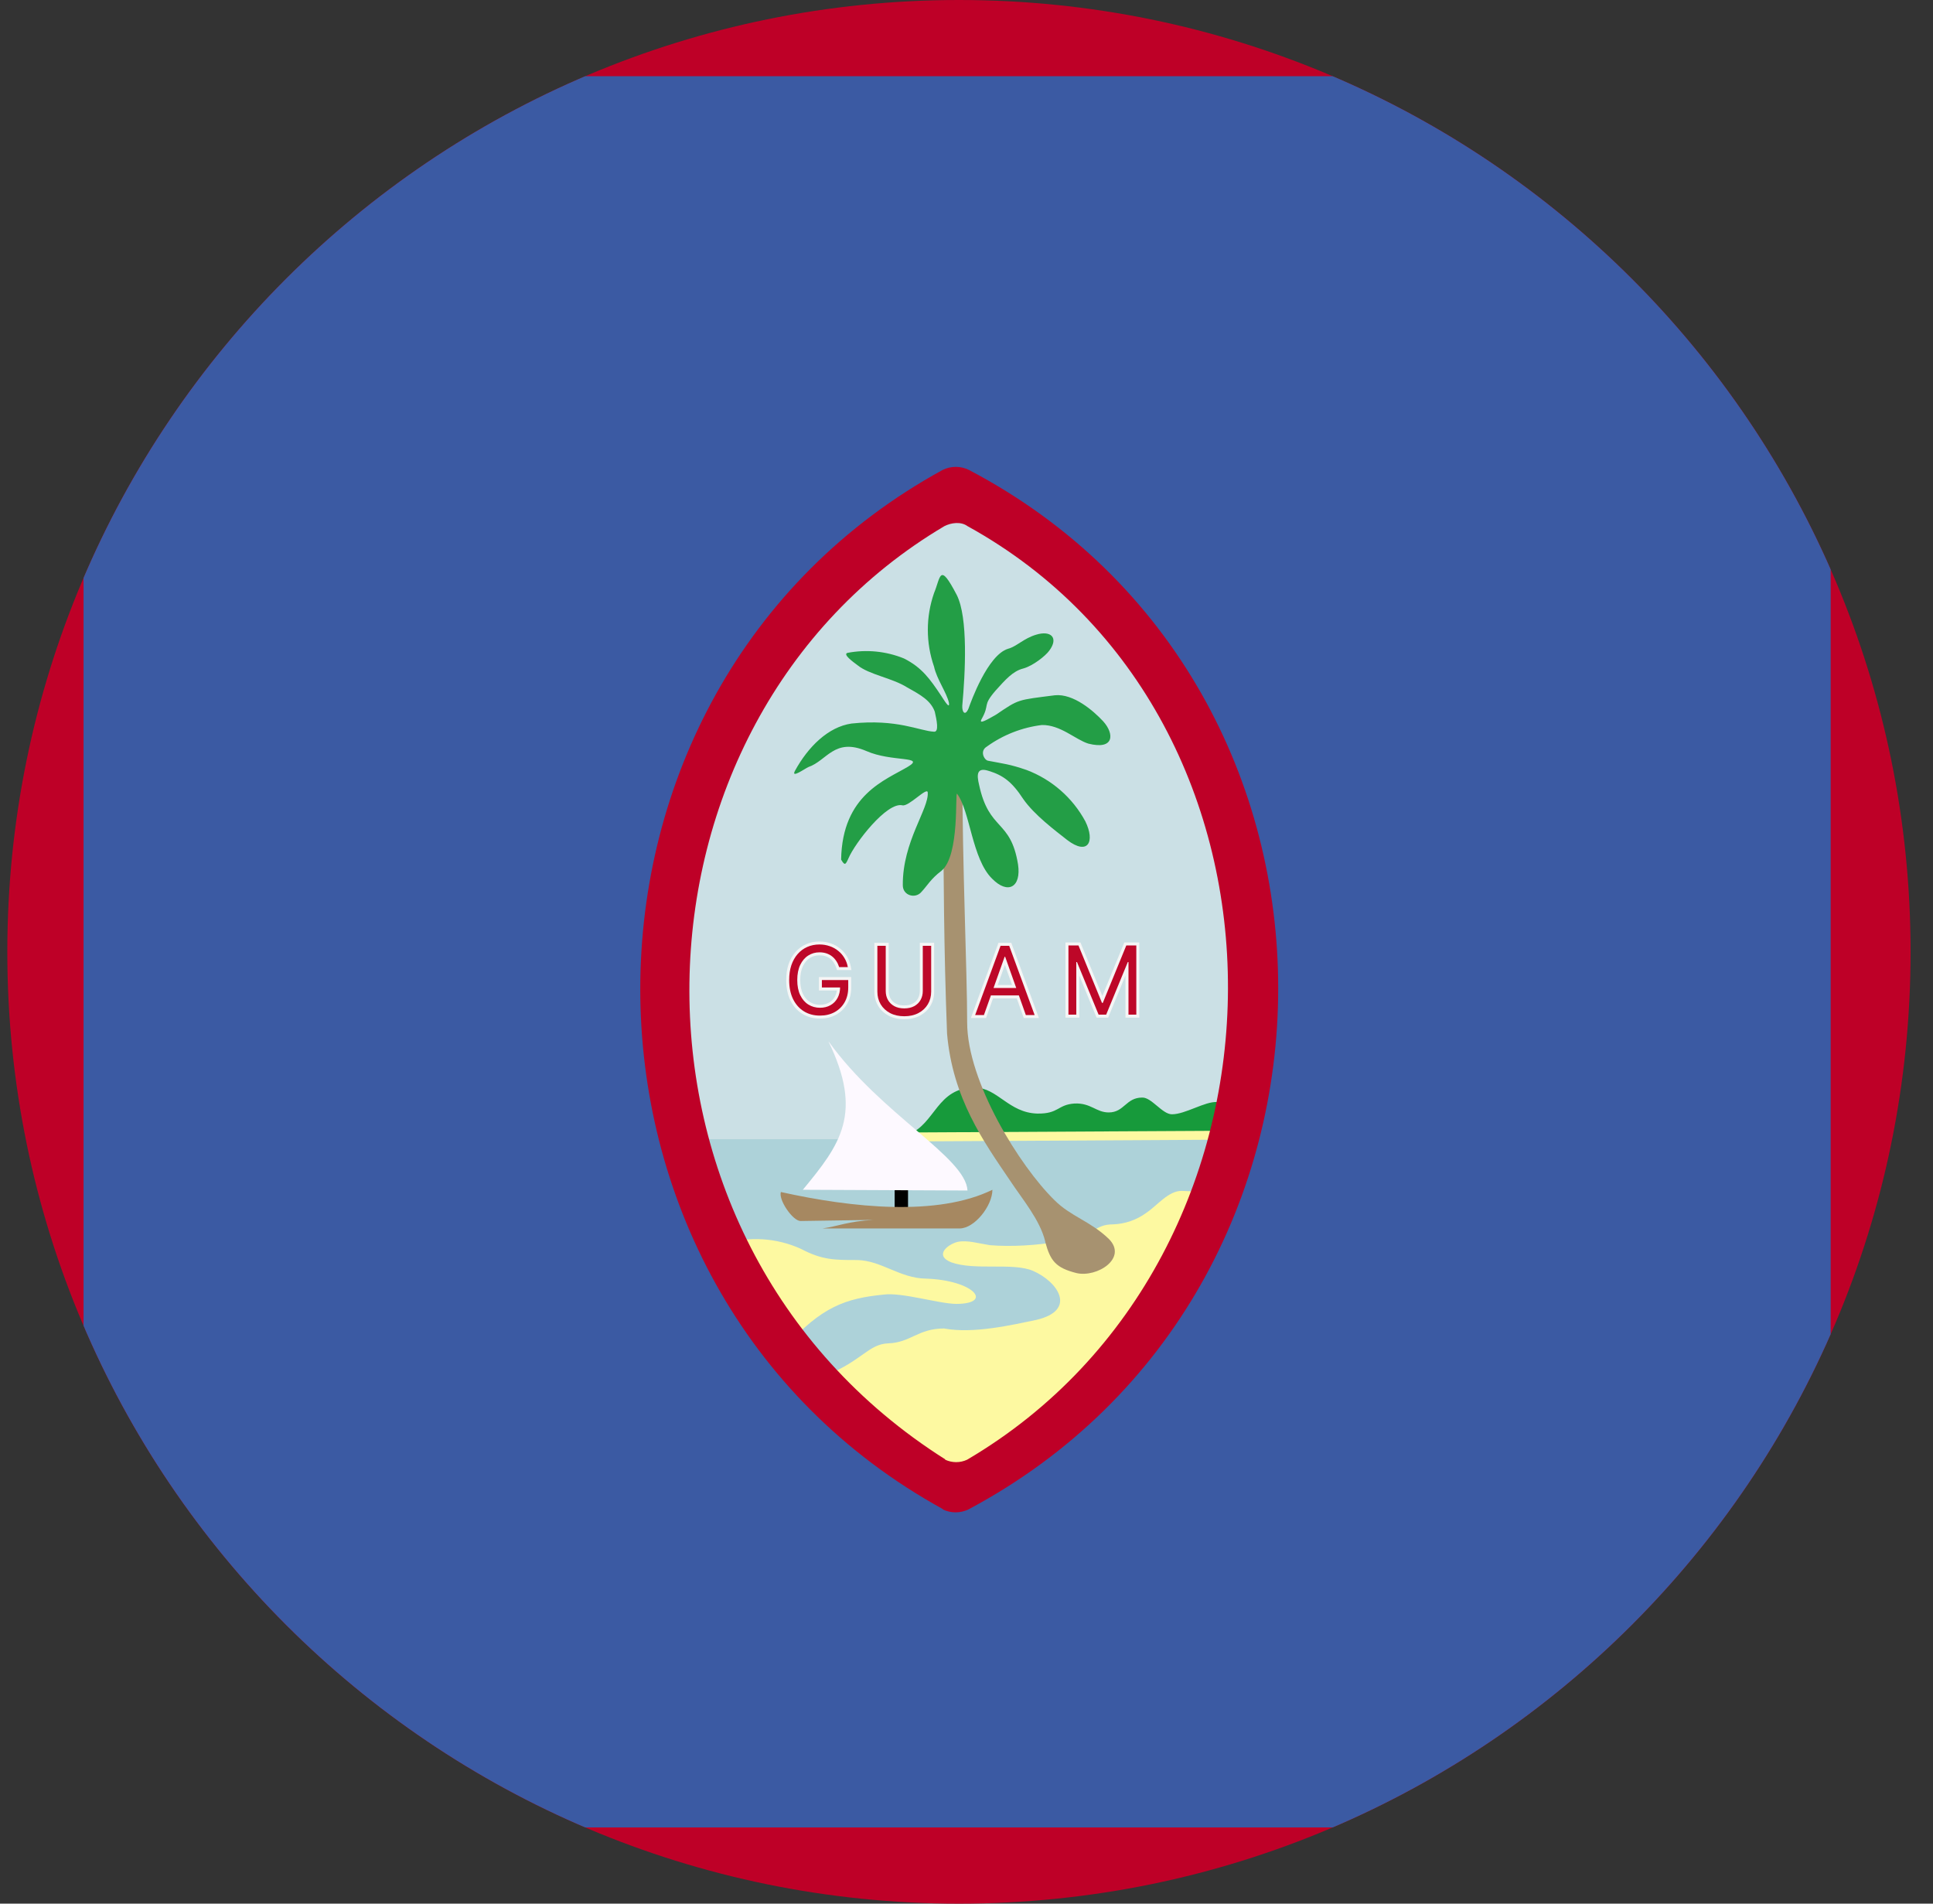 <svg width="65" height="64" viewBox="0 0 65 64" fill="none" xmlns="http://www.w3.org/2000/svg">
<rect x="0" y="0" width="65" height="64" fill="#333333" stroke="none"/>
<g id="Rounded=Guam (GU)">
<g clip-path="url(#clip0_2909_185460)">
<path id="Vector" fill-rule="evenodd" clip-rule="evenodd" d="M0.246 0H64.246V64H0.246V0Z" fill="#BE0027"/>
<path id="Vector_2" fill-rule="evenodd" clip-rule="evenodd" d="M2.809 2.562H61.559V61.438H2.809V2.562Z" fill="#3B5AA3"/>
<path id="Vector_3" fill-rule="evenodd" clip-rule="evenodd" d="M31.733 49.513C31.958 49.638 32.321 49.638 32.521 49.525C45.433 42.65 45.446 23.8 32.533 17.025C32.404 16.964 32.262 16.933 32.119 16.936C31.977 16.938 31.836 16.973 31.708 17.038C19.121 23.925 19.083 42.562 31.733 49.513Z" fill="#CBE0E5"/>
<path id="Vector_4" fill-rule="evenodd" clip-rule="evenodd" d="M31.734 49.862C31.934 50.025 32.334 50 32.522 49.862C42.034 42.737 42.096 38.3 41.672 38.3H22.834C22.547 38.3 22.997 42.812 31.734 49.85V49.862Z" fill="#ADD2D9"/>
<path id="Vector_5" fill-rule="evenodd" clip-rule="evenodd" d="M24.321 41.825C25.182 41.556 26.113 41.613 26.934 41.987C27.646 42.362 28.059 42.362 28.821 42.362C29.634 42.375 30.259 42.975 31.134 42.987C32.734 43.038 33.421 43.825 32.171 43.837C31.584 43.837 30.321 43.438 29.709 43.525C28.434 43.65 27.621 43.938 26.421 45.275L27.809 46.225C29.009 45.725 29.209 45.188 29.871 45.163C30.621 45.138 30.871 44.663 31.746 44.663C32.734 44.85 34.059 44.538 34.846 44.375C36.234 44.05 35.571 43.087 34.734 42.725C34.059 42.438 32.784 42.725 31.984 42.438C31.396 42.2 31.884 41.825 32.209 41.75C32.534 41.688 32.884 41.8 33.284 41.862C34.009 41.925 34.909 41.862 35.534 41.75C36.846 41.55 36.784 41.163 37.421 41.163C37.827 41.15 38.219 41.015 38.546 40.775C38.921 40.525 39.296 40.025 39.746 40.038L40.946 40.087L39.246 43.875L34.496 48.725L32.021 49.663L26.621 46.125L23.871 41.938L24.309 41.825H24.321Z" fill="#FDF9A1"/>
<path id="Vector_6" fill-rule="evenodd" clip-rule="evenodd" d="M30.546 38.138L41.421 38.087L41.621 37.125L40.921 37.05C40.521 37.025 39.858 37.462 39.408 37.462C39.083 37.462 38.721 36.888 38.408 36.9C37.858 36.9 37.808 37.4 37.283 37.4C36.858 37.4 36.683 37.075 36.133 37.1C35.558 37.138 35.608 37.45 34.883 37.438C33.921 37.413 33.546 36.575 32.783 36.562C31.496 36.562 31.458 37.788 30.546 38.138V38.138Z" fill="#179A3B"/>
<path id="Vector_7" fill-rule="evenodd" clip-rule="evenodd" d="M30.546 38.375L41.746 38.312V38.013L30.296 38.075L30.546 38.375Z" fill="#FDF9A1"/>
<path id="Vector_8" fill-rule="evenodd" clip-rule="evenodd" d="M35.147 41.75C35.322 42.4 35.509 42.625 36.197 42.8C36.884 42.962 37.934 42.3 37.284 41.65C36.659 41.05 36.009 40.9 35.459 40.35C34.284 39.2 32.522 36.362 32.522 34.375C32.522 32.65 32.359 29.137 32.359 25.812C32.359 25.587 31.709 26.413 31.709 26.625C31.734 29.575 31.734 31.788 31.846 34.75C32.034 36.925 33.072 38.375 33.971 39.7C34.384 40.325 34.971 41.013 35.147 41.737V41.75Z" fill="#A79270"/>
<g id="G">
<path d="M28.218 32.513C28.193 32.436 28.16 32.367 28.12 32.307C28.079 32.245 28.031 32.193 27.975 32.15C27.92 32.107 27.857 32.074 27.787 32.051C27.716 32.028 27.639 32.017 27.555 32.017C27.417 32.017 27.291 32.053 27.179 32.124C27.066 32.195 26.976 32.3 26.909 32.439C26.843 32.577 26.809 32.747 26.809 32.949C26.809 33.15 26.843 33.32 26.91 33.459C26.978 33.598 27.069 33.703 27.184 33.774C27.299 33.845 27.429 33.881 27.573 33.881C27.706 33.881 27.824 33.852 27.925 33.795C28.027 33.738 28.107 33.657 28.164 33.552C28.221 33.447 28.25 33.323 28.25 33.181L28.337 33.199H27.637V32.949H28.523V33.199C28.523 33.391 28.482 33.557 28.4 33.699C28.319 33.84 28.207 33.95 28.064 34.028C27.922 34.106 27.758 34.144 27.573 34.144C27.367 34.144 27.186 34.096 27.03 33.999C26.875 33.902 26.753 33.764 26.666 33.585C26.58 33.406 26.537 33.194 26.537 32.949C26.537 32.765 26.561 32.599 26.61 32.452C26.66 32.304 26.731 32.179 26.822 32.075C26.913 31.971 27.02 31.892 27.145 31.836C27.269 31.781 27.406 31.753 27.555 31.753C27.677 31.753 27.792 31.772 27.898 31.809C28.005 31.845 28.1 31.897 28.183 31.965C28.267 32.031 28.337 32.111 28.393 32.205C28.45 32.297 28.488 32.4 28.509 32.513H28.218Z" fill="#BD0728"/>
<path d="M28.218 32.513L28.123 32.544L28.146 32.612H28.218V32.513ZM28.12 32.307L28.036 32.362L28.037 32.363L28.12 32.307ZM27.975 32.15L27.914 32.229L27.914 32.229L27.975 32.15ZM27.787 32.051L27.817 31.956L27.817 31.956L27.787 32.051ZM26.909 32.439L27 32.482L27 32.482L26.909 32.439ZM26.91 33.459L26.82 33.503L26.82 33.503L26.91 33.459ZM27.184 33.774L27.132 33.859L27.184 33.774ZM27.925 33.795L27.974 33.883L27.974 33.883L27.925 33.795ZM28.164 33.552L28.076 33.504L28.076 33.505L28.164 33.552ZM28.25 33.181L28.271 33.083L28.15 33.057V33.181H28.25ZM28.337 33.199V33.299L28.357 33.101L28.337 33.199ZM27.637 33.199H27.537V33.299H27.637V33.199ZM27.637 32.949V32.849H27.537V32.949H27.637ZM28.523 32.949H28.623V32.849H28.523V32.949ZM28.4 33.699L28.314 33.649L28.314 33.649L28.4 33.699ZM28.064 34.028L28.112 34.116L28.112 34.116L28.064 34.028ZM27.03 33.999L26.977 34.084L26.977 34.084L27.03 33.999ZM26.666 33.585L26.576 33.629L26.576 33.629L26.666 33.585ZM26.61 32.452L26.516 32.42L26.516 32.42L26.61 32.452ZM26.822 32.075L26.897 32.141L26.897 32.141L26.822 32.075ZM27.145 31.836L27.104 31.745L27.145 31.836ZM27.898 31.809L27.865 31.904L27.866 31.904L27.898 31.809ZM28.183 31.965L28.12 32.042L28.121 32.043L28.183 31.965ZM28.393 32.205L28.308 32.256L28.308 32.256L28.393 32.205ZM28.509 32.513V32.612H28.63L28.608 32.494L28.509 32.513ZM28.314 32.481C28.286 32.397 28.249 32.32 28.203 32.251L28.037 32.363C28.072 32.415 28.101 32.475 28.123 32.544L28.314 32.481ZM28.203 32.252C28.157 32.182 28.102 32.121 28.036 32.071L27.914 32.229C27.961 32.265 28.002 32.309 28.036 32.362L28.203 32.252ZM28.037 32.071C27.972 32.02 27.898 31.982 27.817 31.956L27.756 32.146C27.816 32.166 27.868 32.193 27.914 32.229L28.037 32.071ZM27.817 31.956C27.736 31.93 27.648 31.917 27.555 31.917V32.117C27.63 32.117 27.697 32.127 27.756 32.146L27.817 31.956ZM27.555 31.917C27.399 31.917 27.255 31.958 27.125 32.039L27.232 32.208C27.328 32.148 27.435 32.117 27.555 32.117V31.917ZM27.125 32.039C26.994 32.122 26.893 32.242 26.819 32.395L27 32.482C27.059 32.358 27.137 32.268 27.232 32.208L27.125 32.039ZM26.819 32.395C26.744 32.551 26.709 32.737 26.709 32.949H26.909C26.909 32.758 26.941 32.604 27 32.482L26.819 32.395ZM26.709 32.949C26.709 33.161 26.745 33.347 26.82 33.503L27 33.415C26.941 33.294 26.909 33.14 26.909 32.949H26.709ZM26.82 33.503C26.895 33.656 26.998 33.776 27.132 33.859L27.237 33.689C27.14 33.629 27.061 33.539 27 33.415L26.82 33.503ZM27.132 33.859C27.264 33.941 27.412 33.981 27.573 33.981V33.781C27.446 33.781 27.335 33.75 27.237 33.689L27.132 33.859ZM27.573 33.981C27.721 33.981 27.856 33.949 27.974 33.883L27.876 33.708C27.792 33.755 27.692 33.781 27.573 33.781V33.981ZM27.974 33.883C28.093 33.816 28.186 33.721 28.252 33.6L28.076 33.505C28.028 33.593 27.962 33.66 27.876 33.708L27.974 33.883ZM28.252 33.6C28.319 33.478 28.35 33.337 28.35 33.181H28.15C28.15 33.309 28.124 33.416 28.076 33.504L28.252 33.6ZM28.23 33.279L28.316 33.297L28.357 33.101L28.271 33.083L28.23 33.279ZM28.337 33.099H27.637V33.299H28.337V33.099ZM27.737 33.199V32.949H27.537V33.199H27.737ZM27.637 33.049H28.523V32.849H27.637V33.049ZM28.423 32.949V33.199H28.623V32.949H28.423ZM28.423 33.199C28.423 33.376 28.385 33.525 28.314 33.649L28.487 33.749C28.579 33.59 28.623 33.405 28.623 33.199H28.423ZM28.314 33.649C28.242 33.775 28.143 33.871 28.016 33.941L28.112 34.116C28.271 34.029 28.397 33.906 28.487 33.748L28.314 33.649ZM28.016 33.941C27.89 34.009 27.744 34.044 27.573 34.044V34.244C27.772 34.244 27.953 34.203 28.112 34.116L28.016 33.941ZM27.573 34.044C27.383 34.044 27.221 34 27.083 33.914L26.977 34.084C27.151 34.192 27.351 34.244 27.573 34.244V34.044ZM27.083 33.914C26.945 33.828 26.836 33.705 26.756 33.541L26.576 33.629C26.671 33.823 26.804 33.976 26.977 34.084L27.083 33.914ZM26.756 33.542C26.678 33.379 26.637 33.183 26.637 32.949H26.437C26.437 33.206 26.482 33.434 26.576 33.629L26.756 33.542ZM26.637 32.949C26.637 32.774 26.66 32.619 26.705 32.484L26.516 32.42C26.462 32.579 26.437 32.756 26.437 32.949H26.637ZM26.705 32.484C26.752 32.347 26.816 32.234 26.897 32.141L26.747 32.009C26.646 32.124 26.569 32.262 26.516 32.42L26.705 32.484ZM26.897 32.141C26.979 32.048 27.074 31.977 27.185 31.928L27.104 31.745C26.966 31.806 26.847 31.895 26.747 32.009L26.897 32.141ZM27.185 31.928C27.296 31.879 27.418 31.853 27.555 31.853V31.653C27.393 31.653 27.242 31.683 27.104 31.745L27.185 31.928ZM27.555 31.853C27.667 31.853 27.77 31.87 27.865 31.904L27.931 31.715C27.813 31.674 27.688 31.653 27.555 31.653V31.853ZM27.866 31.904C27.962 31.936 28.047 31.983 28.12 32.042L28.246 31.887C28.153 31.812 28.048 31.754 27.93 31.714L27.866 31.904ZM28.121 32.043C28.196 32.102 28.258 32.173 28.308 32.256L28.479 32.153C28.417 32.05 28.339 31.961 28.245 31.886L28.121 32.043ZM28.308 32.256C28.357 32.338 28.392 32.429 28.411 32.531L28.608 32.494C28.584 32.37 28.542 32.256 28.479 32.153L28.308 32.256ZM28.509 32.413H28.218V32.612H28.509V32.413Z" fill="#F5F5F5"/>
</g>
<g id="U">
<path d="M31.03 31.798H31.312V33.339C31.312 33.498 31.274 33.64 31.199 33.765C31.125 33.889 31.02 33.987 30.884 34.059C30.749 34.13 30.59 34.166 30.407 34.166C30.224 34.166 30.065 34.13 29.93 34.059C29.794 33.987 29.689 33.889 29.614 33.765C29.54 33.64 29.503 33.498 29.503 33.339V31.798H29.784V33.316C29.784 33.429 29.809 33.531 29.859 33.619C29.909 33.707 29.981 33.776 30.073 33.827C30.166 33.877 30.277 33.902 30.407 33.902C30.537 33.902 30.648 33.877 30.741 33.827C30.834 33.776 30.906 33.707 30.955 33.619C31.005 33.531 31.03 33.429 31.03 33.316V31.798Z" fill="#BD0728"/>
<path d="M31.03 31.798V31.698H30.93V31.798H31.03ZM31.312 31.798H31.412V31.698H31.312V31.798ZM31.199 33.765L31.113 33.713L31.113 33.714L31.199 33.765ZM30.884 34.059L30.931 34.148L30.931 34.147L30.884 34.059ZM29.93 34.059L29.883 34.147L29.883 34.148L29.93 34.059ZM29.614 33.765L29.528 33.816L29.528 33.816L29.614 33.765ZM29.503 31.798V31.698H29.402V31.798H29.503ZM29.784 31.798H29.884V31.698H29.784V31.798ZM29.859 33.619L29.772 33.669L29.772 33.669L29.859 33.619ZM30.073 33.827L30.025 33.915L30.026 33.915L30.073 33.827ZM30.741 33.827L30.788 33.915L30.789 33.915L30.741 33.827ZM30.955 33.619L30.868 33.57L30.868 33.57L30.955 33.619ZM31.03 31.898H31.312V31.698H31.03V31.898ZM31.212 31.798V33.339H31.412V31.798H31.212ZM31.212 33.339C31.212 33.481 31.178 33.605 31.113 33.713L31.285 33.816C31.37 33.674 31.412 33.514 31.412 33.339H31.212ZM31.113 33.714C31.049 33.821 30.958 33.907 30.837 33.971L30.931 34.147C31.082 34.067 31.201 33.957 31.285 33.816L31.113 33.714ZM30.838 33.971C30.719 34.033 30.576 34.066 30.407 34.066V34.266C30.603 34.266 30.778 34.228 30.931 34.148L30.838 33.971ZM30.407 34.066C30.238 34.066 30.095 34.033 29.976 33.971L29.883 34.148C30.036 34.228 30.211 34.266 30.407 34.266V34.066ZM29.977 33.971C29.856 33.907 29.765 33.821 29.7 33.713L29.528 33.816C29.613 33.957 29.732 34.068 29.883 34.147L29.977 33.971ZM29.7 33.714C29.636 33.606 29.602 33.481 29.602 33.339H29.402C29.402 33.514 29.444 33.674 29.528 33.816L29.7 33.714ZM29.602 33.339V31.798H29.402V33.339H29.602ZM29.503 31.898H29.784V31.698H29.503V31.898ZM29.684 31.798V33.316H29.884V31.798H29.684ZM29.684 33.316C29.684 33.445 29.713 33.563 29.772 33.669L29.946 33.57C29.906 33.498 29.884 33.414 29.884 33.316H29.684ZM29.772 33.669C29.832 33.773 29.917 33.856 30.025 33.915L30.121 33.74C30.044 33.697 29.987 33.641 29.946 33.57L29.772 33.669ZM30.026 33.915C30.136 33.975 30.265 34.002 30.407 34.002V33.802C30.29 33.802 30.196 33.78 30.12 33.739L30.026 33.915ZM30.407 34.002C30.549 34.002 30.678 33.975 30.788 33.915L30.694 33.739C30.618 33.78 30.524 33.802 30.407 33.802V34.002ZM30.789 33.915C30.898 33.856 30.983 33.773 31.042 33.668L30.868 33.57C30.828 33.641 30.771 33.697 30.693 33.739L30.789 33.915ZM31.042 33.669C31.101 33.563 31.13 33.445 31.13 33.316H30.93C30.93 33.414 30.908 33.498 30.868 33.57L31.042 33.669ZM31.13 33.316V31.798H30.93V33.316H31.13Z" fill="#F5F5F5"/>
</g>
<g id="A">
<path d="M33.086 34.125H32.791L33.645 31.798H33.936L34.791 34.125H34.495L33.8 32.166H33.782L33.086 34.125ZM33.195 33.216H34.386V33.466H33.195V33.216Z" fill="#BD0728"/>
<path d="M33.086 34.125V34.225H33.157L33.181 34.158L33.086 34.125ZM32.791 34.125L32.697 34.09L32.648 34.225H32.791V34.125ZM33.645 31.798V31.698H33.575L33.551 31.763L33.645 31.798ZM33.936 31.798L34.03 31.763L34.006 31.698H33.936V31.798ZM34.791 34.125V34.225H34.934L34.885 34.09L34.791 34.125ZM34.495 34.125L34.401 34.158L34.425 34.225H34.495V34.125ZM33.8 32.166L33.894 32.133L33.87 32.066H33.8V32.166ZM33.782 32.166V32.066H33.711L33.688 32.133L33.782 32.166ZM33.195 33.216V33.116H33.095V33.216H33.195ZM34.386 33.216H34.486V33.116H34.386V33.216ZM34.386 33.466V33.566H34.486V33.466H34.386ZM33.195 33.466H33.095V33.566H33.195V33.466ZM33.086 34.025H32.791V34.225H33.086V34.025ZM32.885 34.16L33.739 31.832L33.551 31.763L32.697 34.09L32.885 34.16ZM33.645 31.898H33.936V31.698H33.645V31.898ZM33.842 31.832L34.697 34.16L34.885 34.09L34.03 31.763L33.842 31.832ZM34.791 34.025H34.495V34.225H34.791V34.025ZM34.59 34.092L33.894 32.133L33.706 32.199L34.401 34.158L34.59 34.092ZM33.8 32.066H33.782V32.266H33.8V32.066ZM33.688 32.133L32.992 34.092L33.181 34.158L33.876 32.199L33.688 32.133ZM33.195 33.316H34.386V33.116H33.195V33.316ZM34.286 33.216V33.466H34.486V33.216H34.286ZM34.386 33.366H33.195V33.566H34.386V33.366ZM33.295 33.466V33.216H33.095V33.466H33.295Z" fill="#F5F5F5"/>
</g>
<g id="M">
<path d="M35.928 31.785H36.265L37.056 33.717H37.083L37.874 31.785H38.21V34.112H37.947V32.344H37.924L37.197 34.112H36.942L36.215 32.344H36.192V34.112H35.928V31.785Z" fill="#BD0728"/>
<path d="M35.928 31.785V31.685H35.828V31.785H35.928ZM36.265 31.785L36.357 31.747L36.332 31.685H36.265V31.785ZM37.056 33.717L36.963 33.755L36.989 33.817H37.056V33.717ZM37.083 33.717V33.817H37.15L37.175 33.755L37.083 33.717ZM37.874 31.785V31.685H37.807L37.781 31.747L37.874 31.785ZM38.21 31.785H38.31V31.685H38.21V31.785ZM38.21 34.112V34.212H38.31V34.112H38.21ZM37.947 34.112H37.846V34.212H37.947V34.112ZM37.947 32.344H38.047V32.244H37.947V32.344ZM37.924 32.344V32.244H37.857L37.831 32.306L37.924 32.344ZM37.197 34.112V34.212H37.264L37.289 34.151L37.197 34.112ZM36.942 34.112L36.849 34.151L36.875 34.212H36.942V34.112ZM36.215 32.344L36.307 32.306L36.282 32.244H36.215V32.344ZM36.192 32.344V32.244H36.092V32.344H36.192ZM36.192 34.112V34.212H36.292V34.112H36.192ZM35.928 34.112H35.828V34.212H35.928V34.112ZM35.928 31.885H36.265V31.685H35.928V31.885ZM36.172 31.823L36.963 33.755L37.148 33.679L36.357 31.747L36.172 31.823ZM37.056 33.817H37.083V33.617H37.056V33.817ZM37.175 33.755L37.966 31.823L37.781 31.747L36.99 33.679L37.175 33.755ZM37.874 31.885H38.21V31.685H37.874V31.885ZM38.11 31.785V34.112H38.31V31.785H38.11ZM38.21 34.013H37.947V34.212H38.21V34.013ZM38.047 34.112V32.344H37.846V34.112H38.047ZM37.947 32.244H37.924V32.444H37.947V32.244ZM37.831 32.306L37.104 34.074L37.289 34.151L38.016 32.382L37.831 32.306ZM37.197 34.013H36.942V34.212H37.197V34.013ZM37.034 34.074L36.307 32.306L36.122 32.382L36.849 34.151L37.034 34.074ZM36.215 32.244H36.192V32.444H36.215V32.244ZM36.092 32.344V34.112H36.292V32.344H36.092ZM36.192 34.013H35.928V34.212H36.192V34.013ZM36.028 34.112V31.785H35.828V34.112H36.028Z" fill="#F5F5F5"/>
</g>
<path id="Vector_9" fill-rule="evenodd" clip-rule="evenodd" d="M26.733 25.913C26.584 26.188 27.071 25.837 27.183 25.788C27.808 25.575 28.058 24.788 29.134 25.25C29.983 25.625 31.134 25.413 30.534 25.775C29.784 26.225 28.321 26.712 28.284 28.9C28.409 29.113 28.433 29.075 28.534 28.85C28.746 28.35 29.821 26.95 30.346 27.075C30.558 27.125 31.171 26.45 31.196 26.637C31.246 27.188 30.346 28.288 30.358 29.762C30.358 30.113 30.784 30.225 30.983 29.988C31.183 29.775 31.296 29.55 31.659 29.275C32.283 28.762 32.108 26.587 32.184 26.688C32.621 27.262 32.684 28.875 33.358 29.538C33.896 30.087 34.346 29.825 34.233 29.062C33.983 27.525 33.258 27.962 32.921 26.375C32.846 26.062 32.834 25.788 33.233 25.913C33.733 26.062 34.033 26.288 34.408 26.863C34.783 27.4 35.471 27.913 35.883 28.238C36.584 28.775 36.834 28.3 36.496 27.613C36.067 26.819 35.365 26.206 34.521 25.887C33.946 25.688 33.733 25.675 33.221 25.575C33.096 25.55 32.934 25.25 33.184 25.1C33.729 24.707 34.366 24.457 35.033 24.375C35.658 24.363 36.158 24.863 36.596 25C37.483 25.225 37.471 24.663 37.096 24.25C36.771 23.9 36.096 23.312 35.471 23.375C34.196 23.538 34.271 23.5 33.496 24.025C33.209 24.188 32.896 24.375 33.008 24.175C33.296 23.663 33.021 23.75 33.471 23.225C33.809 22.85 34.059 22.562 34.408 22.475C34.733 22.387 35.158 22.05 35.283 21.875C35.608 21.438 35.334 21.188 34.846 21.337C34.421 21.462 34.184 21.738 33.896 21.812C33.209 22.025 32.646 23.6 32.571 23.812C32.459 24.087 32.346 23.95 32.358 23.725C32.459 22.625 32.559 20.762 32.171 20C31.584 18.875 31.634 19.4 31.409 19.938C31.13 20.739 31.13 21.611 31.409 22.413C31.496 22.825 31.834 23.288 31.909 23.625C31.946 23.875 31.746 23.538 31.646 23.387C31.271 22.825 30.996 22.438 30.396 22.137C29.794 21.892 29.134 21.827 28.496 21.95C28.334 22 28.683 22.25 28.834 22.363C29.233 22.688 29.996 22.788 30.509 23.113C30.959 23.363 31.296 23.55 31.433 23.925C31.496 24.2 31.584 24.613 31.409 24.6C30.921 24.575 30.171 24.163 28.634 24.325C27.846 24.438 27.171 25.113 26.733 25.913V25.913Z" fill="#239E46"/>
<path id="Vector_10" fill-rule="evenodd" clip-rule="evenodd" d="M30.084 39.975H30.534V40.725H30.084V39.975Z" fill="black"/>
<path id="Vector_11" fill-rule="evenodd" clip-rule="evenodd" d="M27.871 35.025C29.634 37.475 32.471 38.9 32.534 40.025L26.996 40C28.259 38.475 29.034 37.438 27.859 35.013L27.871 35.025Z" fill="#FDF9FF"/>
<path id="Vector_12" fill-rule="evenodd" clip-rule="evenodd" d="M26.258 40.075C28.671 40.612 31.533 40.9 33.371 40C33.371 40.538 32.771 41.3 32.271 41.3H27.658C28.196 41.225 28.496 41.062 29.371 41.013L26.921 41.05C26.658 41.05 26.171 40.337 26.258 40.075V40.075Z" fill="#A68861"/>
<path id="Vector_13" fill-rule="evenodd" clip-rule="evenodd" d="M31.708 50.75C31.841 50.812 31.986 50.845 32.133 50.845C32.28 50.845 32.425 50.812 32.558 50.75C46.446 43.362 46.458 23.087 32.583 15.8C32.445 15.732 32.294 15.696 32.14 15.696C31.986 15.696 31.834 15.732 31.696 15.8C18.158 23.212 18.121 43.263 31.708 50.737V50.75ZM31.783 49.075C31.899 49.129 32.025 49.157 32.152 49.157C32.279 49.157 32.405 49.129 32.521 49.075C44.146 42.237 44.283 24.163 32.533 17.688C32.308 17.525 31.983 17.575 31.758 17.688C20.633 24.275 20.008 41.612 31.783 49.062V49.075Z" fill="#BE0027"/>
<path id="G_2" d="M28.218 32.513C28.193 32.436 28.16 32.367 28.12 32.307C28.079 32.245 28.031 32.193 27.975 32.15C27.92 32.107 27.857 32.074 27.787 32.051C27.716 32.028 27.639 32.017 27.555 32.017C27.417 32.017 27.291 32.053 27.179 32.124C27.066 32.195 26.976 32.3 26.909 32.439C26.843 32.577 26.809 32.747 26.809 32.949C26.809 33.15 26.843 33.32 26.91 33.459C26.978 33.598 27.069 33.703 27.184 33.774C27.299 33.845 27.429 33.881 27.573 33.881C27.706 33.881 27.824 33.852 27.925 33.795C28.027 33.738 28.107 33.657 28.164 33.552C28.221 33.447 28.25 33.323 28.25 33.181L28.337 33.199H27.637V32.949H28.523V33.199C28.523 33.391 28.482 33.557 28.4 33.699C28.319 33.84 28.207 33.95 28.064 34.028C27.922 34.106 27.758 34.144 27.573 34.144C27.367 34.144 27.186 34.096 27.03 33.999C26.875 33.902 26.753 33.764 26.666 33.585C26.58 33.406 26.537 33.194 26.537 32.949C26.537 32.765 26.561 32.599 26.61 32.452C26.66 32.304 26.731 32.179 26.822 32.075C26.913 31.971 27.02 31.892 27.145 31.836C27.269 31.781 27.406 31.753 27.555 31.753C27.677 31.753 27.792 31.772 27.898 31.809C28.005 31.845 28.1 31.897 28.183 31.965C28.267 32.031 28.337 32.111 28.393 32.205C28.45 32.297 28.488 32.4 28.509 32.513H28.218Z" fill="#BD0728"/>
<path id="U_2" d="M31.03 31.798H31.312V33.339C31.312 33.498 31.274 33.64 31.199 33.765C31.125 33.889 31.02 33.987 30.884 34.059C30.749 34.13 30.59 34.166 30.407 34.166C30.224 34.166 30.065 34.13 29.93 34.059C29.794 33.987 29.689 33.889 29.614 33.765C29.54 33.64 29.503 33.498 29.503 33.339V31.798H29.784V33.316C29.784 33.429 29.809 33.531 29.859 33.619C29.909 33.707 29.981 33.776 30.073 33.827C30.166 33.877 30.277 33.902 30.407 33.902C30.537 33.902 30.648 33.877 30.741 33.827C30.834 33.776 30.906 33.707 30.955 33.619C31.005 33.531 31.03 33.429 31.03 33.316V31.798Z" fill="#BD0728"/>
<path id="A_2" d="M33.086 34.125H32.791L33.645 31.798H33.936L34.791 34.125H34.495L33.8 32.166H33.782L33.086 34.125ZM33.195 33.216H34.386V33.466H33.195V33.216Z" fill="#BD0728"/>
<path id="M_2" d="M35.928 31.785H36.265L37.056 33.717H37.083L37.874 31.785H38.21V34.112H37.947V32.344H37.924L37.197 34.112H36.942L36.215 32.344H36.192V34.112H35.928V31.785Z" fill="#BD0728"/>
</g>
</g>
<defs>
<clipPath id="clip0_2909_185460">
<path d="M0.246 32C0.246 14.327 14.573 0 32.246 0V0C49.919 0 64.246 14.327 64.246 32V32C64.246 49.673 49.919 64 32.246 64V64C14.573 64 0.246 49.673 0.246 32V32Z" fill="white"/>
</clipPath>
</defs>
</svg>
